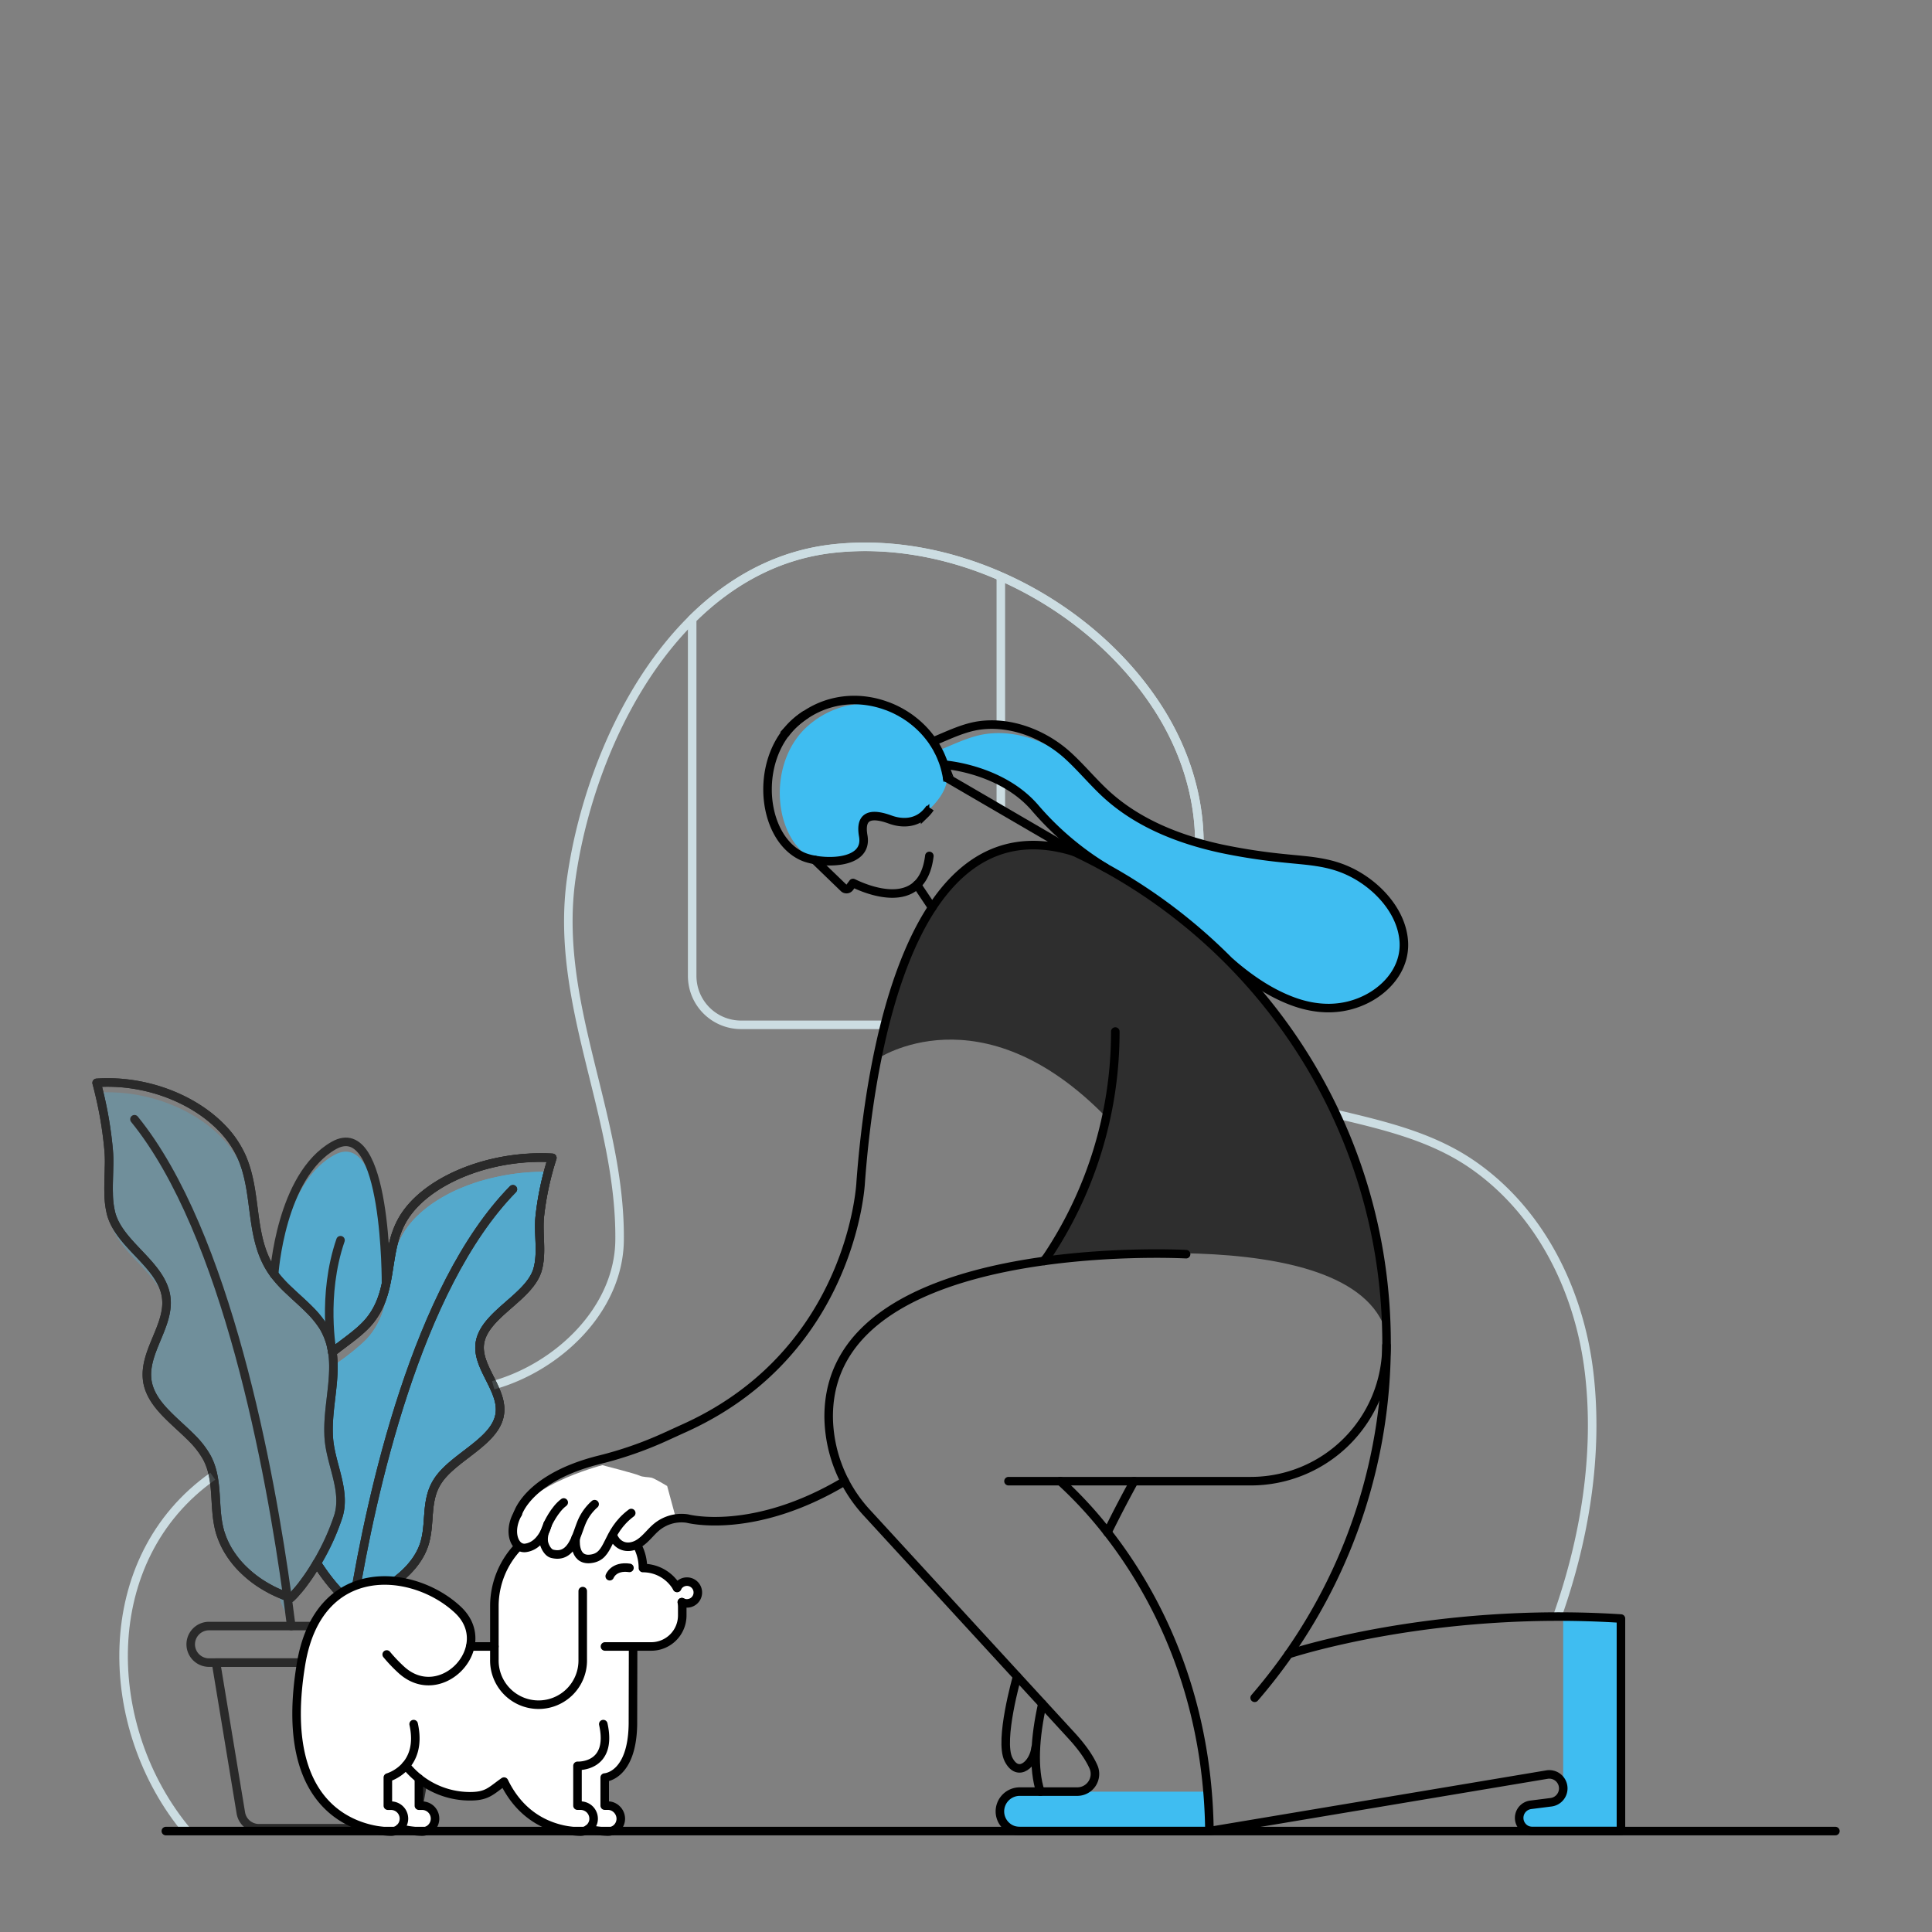 <svg id="Layer_2" data-name="Layer 2" xmlns="http://www.w3.org/2000/svg" viewBox="0 0 1000 1000"><rect x="0" y="0" width="1000" height="1000" fill="#808080" stroke="none"/><defs><style>.cls-1,.cls-4,.cls-6{fill:none;stroke-width:4.42px;}.cls-1{stroke:#ccdde2;}.cls-1,.cls-6{stroke-miterlimit:10;}.cls-2{opacity:0.67;}.cls-3{fill:#3fbdf1;}.cls-4,.cls-6{stroke:#000;}.cls-4{stroke-linecap:round;stroke-linejoin:round;}.cls-5{opacity:0.36;}.cls-7{fill:#2e2e2e;}.cls-8{fill:#fff;}</style></defs><path class="cls-1" d="M255.29,717c33.45-9.32,65.06-39.17,65.41-75.16.62-64.54-34.31-123-24.93-187.68,6.63-46,27.46-99.08,62.5-133.74,19.88-19.67,44.33-33.42,73.39-36.54,64.71-7,134.32,29.37,168.66,84.06,13,20.77,20.47,44.42,20.47,68.46v.33a114.91,114.91,0,0,1-4.19,30.44c-.86,3.09-1.83,6.22-2.8,9.38a2.57,2.57,0,0,0-.15.47c-.3.91-.59,1.86-.89,2.77-5,16.08-10,32.42-5,48.08.27.86.59,1.71.91,2.54,4.64,11.68,14.55,20.88,25.64,26.93,17.78,9.7,37.43,14.57,57.13,19.26a0,0,0,0,1,0,0c24.93,5.93,49.91,11.65,71.26,26.58,35.19,24.6,55,65.68,59.88,107.66s-2.3,85.69-16.52,125.83"/><path class="cls-1" d="M97,948c-44.93-53.65-47.27-141.29,13.14-183.91"/><line class="cls-1" x1="518.03" y1="298.41" x2="518.03" y2="375.05"/><line class="cls-1" x1="518.03" y1="404.34" x2="518.03" y2="419.11"/><path class="cls-1" d="M616.6,467.21c-5.58,20-15.16,40.91-8.82,60.7.26.86.59,1.71.91,2.54H383.57a25.3,25.3,0,0,1-25.3-25.3V320.46c19.88-19.67,44.33-33.42,73.39-36.54,64.71-7,134.32,29.37,168.66,84.06C618.93,397.6,626.1,433.17,616.6,467.21Z"/><g class="cls-2"><path class="cls-3" d="M283.73,606.57c0,.06,0,.12-.06.18-.41,1.59-.82,3.19-1.18,4.78-.12.5-.23,1-.32,1.44-.39,1.66-.74,3.31-1,5a.11.11,0,0,0,0,.09c-.3,1.59-.56,3.15-.8,4.75-.12.62-.21,1.24-.27,1.85-.26,1.6-.44,3.16-.62,4.75-1,9.06,1.39,19.18-1.23,28-1.74,5.75-6.49,10.56-11.74,15.25-.8.7-1.63,1.41-2.42,2.15l-2.48,2.15c-1.21,1.09-2.42,2.18-3.57,3.28-.38.35-.77.7-1.12,1.09s-.74.74-1.12,1.12c-3.57,3.72-6.4,7.67-7.26,12.21a15.71,15.71,0,0,0-.12,5.07,6.64,6.64,0,0,0,.18,1.07,6.85,6.85,0,0,0,.21,1.06v0c.06.23.12.47.17.7.24.89.51,1.77.83,2.66a79.85,79.85,0,0,0,3.3,7.29c.24.47.48.91.68,1.38,1.18,2.3,2.33,4.63,3.25,7,.2.53.38,1.06.59,1.6s.26.88.41,1.32l.18.71c.14.56.26,1.12.38,1.68s.15.92.21,1.36c0,.12,0,.26,0,.41a15,15,0,0,1-.21,4.63v0c-.83,4.37-3.48,8.08-7,11.59a96.19,96.19,0,0,1-9.59,8c-1.71,1.3-3.42,2.59-5.07,3.92s-3.24,2.66-4.75,4c-.35.36-.74.71-1.09,1.06a31.67,31.67,0,0,0-4.57,5.52c-6.49,10.06-3.45,21.59-6.82,32.33a27.27,27.27,0,0,1-1.85,4.51,12.18,12.18,0,0,1-.86,1.53,9,9,0,0,1-.83,1.39,19.52,19.52,0,0,1-1.29,1.92c-.45.62-.92,1.24-1.42,1.83a14,14,0,0,1-1,1.18c-.33.41-.68.79-1.06,1.18a2.38,2.38,0,0,1-.36.32,19.88,19.88,0,0,1-1.59,1.59c-.94.89-2,1.77-3,2.6-.5.41-1,.8-1.56,1.21-.15.12-.3.21-.47.35s-.3.21-.48.33c-.41.29-.82.59-1.26.85-.18.15-.39.27-.56.39l-.83.53c-.3.2-.62.38-.94.56-.65.41-1.33.82-2,1.21-.5.26-1,.56-1.56.82a14.87,14.87,0,0,1-1.48.77h0c-.44.24-.88.44-1.35.65-.68.32-1.33.62-2,.91s-1.39.59-2.06.86l-1.69.62c-.53.23-1.06.41-1.59.59l-.29.09c-1,.35-2.07.67-3.1,1h0a7.28,7.28,0,0,1-.89.23c-.29.12-.62.18-.91.27-.62-.5-1.27-1-1.92-1.59a1.2,1.2,0,0,1-.2-.18s-.06,0-.06-.06-.06,0-.09-.06c-.33-.29-.62-.59-1-.88-1.2-1.12-2.44-2.39-3.68-3.78l-.74-.82c-.09-.09-.18-.21-.27-.3a3.72,3.72,0,0,0-.38-.44c-1.06-1.21-2.09-2.51-3.1-3.84-.44-.5-.82-1-1.18-1.53a5.7,5.7,0,0,1-.56-.77c-.44-.59-.85-1.18-1.26-1.77-.18-.23-.33-.44-.48-.67l-.7-1c-.06-.06-.09-.15-.15-.2L164,809.1v0A120.64,120.64,0,0,0,175.07,785c.2-.62.35-1.24.5-1.86a28.12,28.12,0,0,0,.59-3.66v-.15a35.66,35.66,0,0,0-.33-8.11,76,76,0,0,0-1.53-7.49c-.33-1.27-.65-2.51-1-3.77l-1-3.78a79,79,0,0,1-1.92-9.44c-.05-.38-.08-.77-.11-1.15l-.09-.85c0-.42-.06-.83-.09-1.27s0-.74,0-1.09v-.15c0-.89-.06-1.77-.06-2.63s0-1.71.06-2.56c0-.39,0-.8.06-1.18,0-.68.06-1.36.12-2s.09-1.36.14-2,.12-1.36.21-2,.15-1.36.21-2c.23-2,.47-4.07.71-6.11,0-.12,0-.27,0-.38.14-1.21.29-2.45.41-3.66v-.06c.12-1.24.23-2.45.32-3.69a1.06,1.06,0,0,1,0-.29q.14-1.68.18-3.36v0c0-.21,0-.42,0-.62v-.15c0-.77,0-1.51,0-2.27,1.44-1.21,2.92-2.33,4.45-3.45a120.53,120.53,0,0,0,11.51-9.38c.7-.65,1.32-1.33,1.94-2,5.46-6.13,7.94-12.89,9.47-19.91,2.39-10.77,2.57-22.06,7.94-32.36.44-.85.91-1.68,1.44-2.5a29.79,29.79,0,0,1,1.95-2.84,49.47,49.47,0,0,1,4.36-5,62.92,62.92,0,0,1,9.18-7.46c2.06-1.39,4.27-2.69,6.54-3.93s4.66-2.36,7.11-3.39,5.05-2,7.67-2.89c.89-.29,1.77-.59,2.66-.85,0,0,0,0,.06,0,2.65-.77,5.39-1.48,8.17-2.1.91-.17,1.85-.38,2.8-.56A109.57,109.57,0,0,1,283.73,606.57Z"/><path class="cls-3" d="M283.73,606.57c0,.06,0,.12-.06.18-.41,1.59-.82,3.19-1.18,4.78-.12.5-.23,1-.32,1.44-.39,1.66-.74,3.31-1,5a.11.11,0,0,0,0,.09c-.3,1.59-.56,3.15-.8,4.75-.12.62-.21,1.24-.27,1.85-.23,1.6-.44,3.16-.62,4.75-1,9.06,1.39,19.18-1.23,28-1.74,5.75-6.49,10.56-11.74,15.25-.8.7-1.63,1.41-2.42,2.15l-2.48,2.15c-1.21,1.09-2.42,2.18-3.57,3.28-.38.35-.77.7-1.12,1.09s-.74.74-1.12,1.12c-3.57,3.72-6.4,7.67-7.26,12.21a15.71,15.71,0,0,0-.12,5.07,6.64,6.64,0,0,0,.18,1.07,6.85,6.85,0,0,0,.21,1.06v0c.06.23.12.47.17.7.24.89.51,1.77.83,2.66a79.85,79.85,0,0,0,3.3,7.29c.24.47.48.91.68,1.38,1.18,2.3,2.33,4.63,3.25,7,.2.53.38,1.06.59,1.6s.26.88.41,1.32l.18.71c.14.56.26,1.12.38,1.68s.15.92.21,1.36c0,.12,0,.26,0,.41a15,15,0,0,1-.21,4.63v0c-.83,4.37-3.48,8.08-7,11.59a96.19,96.19,0,0,1-9.59,8c-1.71,1.3-3.42,2.59-5.07,3.92s-3.24,2.66-4.75,4c-.35.36-.74.71-1.09,1.06a31.67,31.67,0,0,0-4.57,5.52c-6.49,10.06-3.45,21.59-6.82,32.33a27.27,27.27,0,0,1-1.85,4.51,12.18,12.18,0,0,1-.86,1.53,9,9,0,0,1-.83,1.39,19.52,19.52,0,0,1-1.29,1.92c-.45.62-.92,1.24-1.42,1.83a14,14,0,0,1-1,1.18c-.33.41-.68.79-1.06,1.18a2.38,2.38,0,0,1-.36.32,19.88,19.88,0,0,1-1.59,1.59c-.94.89-2,1.77-3,2.6-.5.41-1,.8-1.56,1.21-.15.12-.3.21-.47.35s-.3.21-.48.33c-.41.29-.82.59-1.26.85-.18.15-.39.27-.56.39l-.83.53c-.3.2-.62.38-.94.56-.65.41-1.33.82-2,1.21-.5.26-1,.56-1.56.82a7.16,7.16,0,0,1-.83.42l-.65.35h0c-.44.24-.88.44-1.35.65-.68.32-1.33.62-2,.91s-1.39.56-2.06.83v0l-1.69.62c-.53.2-1.06.38-1.59.56v0l-.29.09c-1,.35-2.07.67-3.1,1h0a7.28,7.28,0,0,1-.89.23c-.29.12-.62.18-.91.27-.62-.5-1.27-1-1.92-1.59a1.2,1.2,0,0,1-.2-.18v0s0,0-.06,0-.06,0-.09-.06c-.33-.29-.62-.59-1-.88-1.2-1.12-2.44-2.39-3.68-3.78l-.74-.82c-.09-.09-.18-.21-.27-.3a3.72,3.72,0,0,0-.38-.44c-1.06-1.21-2.09-2.51-3.1-3.84-.44-.5-.82-1-1.18-1.53a5.7,5.7,0,0,1-.56-.77c-.44-.59-.85-1.18-1.26-1.77-.18-.23-.33-.44-.48-.67l-.7-1c-.06-.06-.09-.15-.15-.2L164,809.1v0A120.64,120.64,0,0,0,175.07,785c.2-.62.35-1.24.5-1.86a28.12,28.12,0,0,0,.59-3.66v-.15a35.66,35.66,0,0,0-.33-8.11c-.38-2.47-.91-5-1.53-7.49-.33-1.27-.65-2.51-1-3.77l-1-3.78a79,79,0,0,1-1.92-9.44c-.05-.38-.08-.77-.11-1.15l-.09-.85c0-.42-.06-.83-.09-1.27s0-.74,0-1.09v-.15c0-.89-.06-1.77-.06-2.63s0-1.71.06-2.56c0-.39,0-.8.06-1.18,0-.68.06-1.36.12-2s.09-1.36.14-2,.12-1.36.21-2,.15-1.36.21-2c.2-2,.47-4.07.71-6.11,0-.12,0-.27,0-.38.14-1.21.26-2.45.41-3.66v-.06c.12-1.24.23-2.45.32-3.69a1.06,1.06,0,0,1,0-.29c.06-1.12.15-2.24.18-3.36v0c0-.21,0-.42,0-.62v-.15c0-.77,0-1.51,0-2.27,1.44-1.21,2.92-2.33,4.45-3.45a120.53,120.53,0,0,0,11.51-9.38c.7-.65,1.32-1.33,1.94-2,5.46-6.13,7.94-12.89,9.47-19.91,2.39-10.77,2.57-22.06,7.94-32.36.44-.85.91-1.68,1.44-2.5a29.79,29.79,0,0,1,1.95-2.84,49.47,49.47,0,0,1,4.36-5,62.92,62.92,0,0,1,9.18-7.46c2.06-1.39,4.27-2.69,6.54-3.93s4.66-2.36,7.11-3.39,5.05-2,7.67-2.89c.89-.29,1.77-.59,2.66-.85,0,0,0,0,.06,0,2.65-.77,5.39-1.48,8.17-2.1.91-.17,1.85-.38,2.8-.56A109.57,109.57,0,0,1,283.73,606.57Z"/><path class="cls-3" d="M199.72,665c-1.53,7-4,13.77-9.46,19.91-.62.68-1.24,1.35-1.95,2a117.67,117.67,0,0,1-11.5,9.38c-1.6,1.18-3.16,2.36-4.66,3.6-.89-1.44-.56-3.76-1.74-5.67,0,0,0,0,0,0a48.72,48.72,0,0,1-2.47-5c0-.09-.48-2.33-.57-2.39A114.79,114.79,0,0,0,158,675.36c-5.57-5.75-13.76-12.13-14.44-12.84l-.06-.06s1.67-49,29.27-64.5C196.51,584.57,199.4,647.1,199.72,665Z"/><path class="cls-4" d="M278.19,657.35c-4.25,14.13-26.94,22.74-29.71,37.26-2.45,12.86,12.6,24.86,10.09,37.93-2.62,14-24.19,21.77-32.09,34.19-6.49,10-3.45,21.59-6.82,32.32-4,13-18.14,24.4-36.6,29.8-.59.17-1.21.35-1.8.5-5.6-4.34-12-12-17.26-20.27A120.87,120.87,0,0,0,175.07,785c4-12.53-3-25.42-4.64-38.25-1.91-15.46,3.87-31.8,1.63-46.81,6.13-4.93,13.24-9.53,18.2-15,13.83-15.48,8.52-35.27,17.4-52.26,10.8-20.74,44.8-35.22,78.22-33.31a152.34,152.34,0,0,0-6.46,30.09C278.42,638.42,280.81,648.53,278.19,657.35Z"/><path class="cls-4" d="M265.48,615.55c-49.83,50.83-73.27,158-82.39,213.29h0c-.74,4.67-1.42,8.94-2,12.79"/><path class="cls-4" d="M172,699.93c6.16-5,13.3-9.58,18.23-15.09,13.85-15.49,8.53-35.27,17.4-52.26,10.82-20.75,44.83-35.21,78.25-33.31a151.15,151.15,0,0,0-6.47,30.08c-1,9.08,1.38,19.19-1.23,28-4.26,14.16-26.95,22.74-29.71,37.27-2.44,12.84,12.59,24.85,10.1,37.92-2.64,14-24.18,21.77-32.11,34.18-6.48,10.08-3.44,21.62-6.79,32.35-4.07,12.94-18.15,24.39-36.62,29.77-.59.19-1.22.37-1.81.53-5.61-4.35-12-12-17.24-20.28"/><path class="cls-4" d="M265.48,615.55c-49.83,50.83-73.27,158-82.39,213.29h0c-.74,4.67-1.42,8.94-2,12.79"/><path class="cls-4" d="M230,860.56l-13.94,77.93a9.45,9.45,0,0,1-9.31,7.8H134a9.46,9.46,0,0,1-9.34-7.92l-12.85-77.81Z"/><path class="cls-4" d="M243.27,851.87h0a9.45,9.45,0,0,1-9.43,8.69H108.18A9.47,9.47,0,0,1,98.76,852h0a9.47,9.47,0,0,1,9.42-10.36H233.84A9.46,9.46,0,0,1,243.27,851.87Z"/><g class="cls-5"><path class="cls-3" d="M176.16,779.3v.06a25.28,25.28,0,0,1-1.09,5.61A120.64,120.64,0,0,1,164,809.07v0l1.54,2.36-16.08,20.29a7.43,7.43,0,0,1-.71-.24c-.44-.14-.88-.29-1.32-.47a13.31,13.31,0,0,1-1.77-.74l-1.8-5.81a11.61,11.61,0,0,1-1.18-.56c-1-.44-2-.94-2.89-1.44s-1.86-1-2.78-1.57a57.35,57.35,0,0,1-9.91-7.4c-.73-.68-1.47-1.39-2.15-2.09a47.17,47.17,0,0,1-5.07-6.17,6.59,6.59,0,0,1-.56-.82,40.9,40.9,0,0,1-4-7.5c-.3-.7-.56-1.41-.8-2.12a24.24,24.24,0,0,1-.89-2.86c-3.24-12.42-.32-25.81-6.51-37.46a45.19,45.19,0,0,0-7.67-10c-.39-.41-.77-.8-1.18-1.18-1-1-2-1.92-3-2.86-3-2.83-6.2-5.64-9.06-8.56-4.92-5-8.94-10.44-10-17-.06-.32-.09-.67-.12-1v0c1.3-12.56,11.33-24.42,9.92-36.93a8.92,8.92,0,0,0-.12-.94c-2.66-16.81-24.46-26.76-28.53-43.18a56.37,56.37,0,0,1-1.18-15c.06-4.57.33-9.2.18-13.66,0-1.26-.06-2.5-.18-3.74A204.18,204.18,0,0,0,50,565.54c.41,0,.86-.06,1.27-.06,31.68-1.71,63.65,14.93,73.92,38.64,8.52,19.68,5,40.43,18.33,58.34l.06.06c3.3,4.42,9.31,8.56,13.58,12.48a68.25,68.25,0,0,1,9.49,10.63c.09.06,4.24,2.44,1.29,2.88a16,16,0,0,1,1.41,2c.53.86-1,3-.6,3.81,0,0,1.6-1.35,1.6-1.32,1.68,3.42,1.15,8.34,1.71,11.91a44.53,44.53,0,0,1,.47,5.17v0c-.38,10.55-2.83,21.47-2.42,32.06v.15a55.55,55.55,0,0,0,.32,9.4C171.59,761,175.51,770.19,176.16,779.3Z"/><path class="cls-3" d="M170.11,742.2c-.41-10.59,2-21.51,2.42-32.06C173,720.58,170.46,731.49,170.11,742.2Z"/><path class="cls-3" d="M175.07,790a120.06,120.06,0,0,1-9.53,21.45L164,809.1v0A120.64,120.64,0,0,0,175.07,785a25.28,25.28,0,0,0,1.09-5.61A28,28,0,0,1,175.07,790Z"/><path class="cls-3" d="M150.7,841.62l-5-11.32-1.8-5.81,0-.06-74.21-240c46.51,57.28,69.11,176.36,78.4,241.78v0c.26,1.8.5,3.57.73,5.28v0c.33,2.3.62,4.55.89,6.7C150,841.22,150.41,839,150.7,841.62Z"/></g><path class="cls-4" d="M176.16,779.3a25.21,25.21,0,0,1-1.09,5.64A122,122,0,0,1,164,809.1c-1.56,2.65-3.18,5.19-4.83,7.55-.89,1.24-1.77,2.45-2.63,3.6-.56.76-1.15,1.47-1.74,2.18s-1.18,1.38-1.74,2c-.26.36-.59.68-.88,1-.56.56-1.12,1.12-1.66,1.62-.59-.21-1.18-.38-1.77-.62a3.6,3.6,0,0,1-.73-.27c-.8-.26-1.6-.59-2.36-.91l-.39-.18c-.47-.17-.94-.38-1.41-.59a11.61,11.61,0,0,1-1.18-.56c-1-.44-2-.94-2.89-1.44s-1.86-1-2.78-1.57a57.35,57.35,0,0,1-9.91-7.4c-.73-.68-1.47-1.39-2.15-2.09a47.17,47.17,0,0,1-5.07-6.17,6.59,6.59,0,0,1-.56-.82,40.9,40.9,0,0,1-4-7.5c-.3-.7-.56-1.41-.8-2.12a24.24,24.24,0,0,1-.89-2.86c-3.24-12.42-.32-25.81-6.51-37.46a45.19,45.19,0,0,0-7.67-10c-.39-.41-.77-.8-1.18-1.18-3.9-3.87-8.23-7.55-12-11.42-4.92-5-8.94-10.44-10-17-.06-.32-.09-.67-.12-1v0c-1.38-12.71,8.62-24.6,9.92-36.93a23.12,23.12,0,0,0-.12-6c-2.66-16.81-24.46-26.75-28.53-43.18a45,45,0,0,1-1.18-10c-.14-4.51.12-9.11.18-13.66a71.24,71.24,0,0,0-.18-8.79,201.61,201.61,0,0,0-4.95-29.85c-.38-1.65-.83-3.33-1.27-5,21.71-1.5,43.71,5.69,58.87,17.93q3,2.45,5.58,5.05a51.94,51.94,0,0,1,10.74,15.6c8.52,19.67,3.39,42.62,16.72,60.53a66.44,66.44,0,0,0,7.88,8.55c1.15,1.09,2.3,2.15,3.48,3.25,2.36,2.15,4.72,4.3,6.9,6.51a51.23,51.23,0,0,1,7.2,8.82c.35.59.7,1.21,1,1.83.24.45.47.92.68,1.39s.5,1.06.71,1.62.38,1,.56,1.45c0,.06,0,.12.06.17.17.54.35,1.07.5,1.6s.32,1.15.47,1.74.23,1,.32,1.47.27,1.27.36,1.89a55.92,55.92,0,0,1,.47,10.21c-.35,10.56-2.83,21.47-2.42,32.09,0,1.53.15,3,.32,4.51C171.82,757.62,177.07,768.6,176.16,779.3Z"/><path class="cls-4" d="M69.6,579.32c47.84,58.88,70.35,183,79.15,247.1.75,5.55,1.43,10.65,2,15.21"/><path class="cls-4" d="M278.19,657.37c-4.25,14.12-26.94,22.74-29.71,37.25-2.45,12.86,12.6,24.87,10.09,37.93-2.62,14-24.19,21.77-32.09,34.19-6.49,10.06-3.45,21.59-6.82,32.33-3.8,12.21-16.57,23.09-33.47,28.79-1,.35-2.07.67-3.1,1h0c-.59.18-1.21.35-1.8.5-5.07-3.92-10.8-10.56-15.72-17.9L164,809.1c-1.56,2.65-3.18,5.19-4.83,7.55-.89,1.24-1.77,2.45-2.63,3.6-.56.76-1.15,1.47-1.74,2.18s-1.18,1.38-1.74,2c-.26.36-.59.68-.88,1-.56.59-1.12,1.15-1.66,1.65-.59-.21-1.18-.38-1.77-.62l-.73-.27a21.88,21.88,0,0,1-2.36-.94l-.39-.18a10.94,10.94,0,0,1-1.44-.65c-.38-.14-.77-.32-1.15-.5-1-.44-2-.94-2.89-1.44s-1.86-1-2.78-1.57a57.35,57.35,0,0,1-9.91-7.4c-.73-.68-1.47-1.39-2.15-2.09a47.17,47.17,0,0,1-5.07-6.17,6.59,6.59,0,0,1-.56-.82,40.9,40.9,0,0,1-4-7.5c-.3-.7-.56-1.41-.8-2.12a24.24,24.24,0,0,1-.89-2.86c-3.24-12.42-.32-25.81-6.51-37.46a45.19,45.19,0,0,0-7.67-10c-.39-.41-.77-.8-1.18-1.18-3.9-3.84-8.23-7.52-12-11.42-4.92-5-8.94-10.44-10-17-.06-.32-.09-.67-.12-1v0c-1.38-12.71,8.62-24.6,9.92-36.93a23.12,23.12,0,0,0-.12-6c-2.66-16.81-24.46-26.75-28.53-43.18a45,45,0,0,1-1.18-10c-.14-4.51.12-9.11.18-13.66a71.24,71.24,0,0,0-.18-8.79,201.61,201.61,0,0,0-4.95-29.85c-.38-1.65-.83-3.33-1.27-5,21.71-1.5,43.71,5.69,58.87,17.93a65.81,65.81,0,0,1,5.58,5.05,51.94,51.94,0,0,1,10.74,15.6c8.52,19.67,3.39,42.62,16.72,60.53a66.44,66.44,0,0,0,7.88,8.55c1.15,1.09,2.3,2.18,3.48,3.25,2.36,2.15,4.72,4.3,6.9,6.51a51.23,51.23,0,0,1,7.2,8.82c.35.59.7,1.21,1,1.83.24.45.47.92.68,1.39s.5,1.06.71,1.62.38,1,.56,1.45c0,.06,0,.12.06.17.17.54.35,1.07.5,1.6s.32,1.15.47,1.74.23,1,.32,1.47.27,1.27.36,1.89c6.13-4.93,13.24-9.53,18.2-15,13.83-15.49,8.52-35.28,17.4-52.27,10.8-20.74,44.8-35.22,78.22-33.3a152.39,152.39,0,0,0-6.46,30.08C278.42,638.43,280.81,648.55,278.19,657.37Z"/><path class="cls-4" d="M141.9,659.61s3.29-51.17,30.89-66.72,27,71.66,27,71.66"/><path class="cls-4" d="M172,699.93s-5.64-29.27,4.25-58"/></g><line class="cls-1" x1="756.27" y1="925.97" x2="756.24" y2="926"/><path class="cls-3" d="M475,423.72s22.51-14.51,13-29.94S475,423.72,475,423.72Z"/><path class="cls-3" d="M707.57,517c-12.6,6.46-26.17,6-39.17,1.06-11.8-4.51-22.33-11.92-31.8-20.15l-64-48.49a152.76,152.76,0,0,1-36.75-31.15c-15.07-17.67-39.38-21.53-45.13-22.21l-4.13-7.93c7.7-3.13,15.75-7.17,24-8.26,16.49-2.24,33.8,4.75,45.81,15.75,6.66,6.13,12.48,13.18,19.11,19.35,16.58,15.45,40.18,21,62,25.74,11,2.39,23.12,3.15,34.3,4.3a95.38,95.38,0,0,1,32,9c6.61,3.07,10.86,9.06,16,14.9a36.42,36.42,0,0,1,6.84,18.49C727.42,500.44,718.72,511.24,707.57,517Z"/><path class="cls-3" d="M475,423.72a14.1,14.1,0,0,1-10.06,1.59l-.09,0c-1-.29-2-.53-2.86-.71a6.88,6.88,0,0,1-1.12-.35c-10.06-3.66-15.93-2.24-14,8.5,2.24,12.65-14.28,14.3-25.16,12.35-19.2-8.64-24.46-42.35-9.23-63.12.38-.53.82-1.09,1.26-1.65s.92-1.09,1.39-1.62a40.28,40.28,0,0,1,3.63-3.48c.44-.39.88-.77,1.35-1.12s1.13-.86,1.69-1.27a15.81,15.81,0,0,1,1.71-1.18h0a45.37,45.37,0,0,1,35.3-6.28l.31.09a52.69,52.69,0,0,1,6.1,2.74,18,18,0,0,1,1.65.94,7.44,7.44,0,0,1,.68.38c.53.33,1.06.65,1.59,1,1.06.68,2.12,1.41,3.13,2.21a48.7,48.7,0,0,1,9.67,9.88,21.59,21.59,0,0,1,1.3,1.92,13.4,13.4,0,0,1,.88,1.38c.41.65.8,1.3,1.15,2s.86,1.62,1.24,2.45c.3.65.59,1.3.86,2,.2.5.41,1,.59,1.47a37.17,37.17,0,0,1,1.47,4.81,7.63,7.63,0,0,1,.27,1.21,11.16,11.16,0,0,1,.32,1.44c.09.47.18,1,.27,1.48Z"/><path class="cls-6" d="M483.11,383.74c7.69-3.14,15.74-7.17,24-8.28,16.47-2.22,33.81,4.76,45.79,15.76,6.69,6.14,12.49,13.18,19.13,19.37C588.62,426,610.12,434.47,632,439.24a303.06,303.06,0,0,0,33.26,5.08c11.6,1.21,22.09,1.56,32.83,6.57,14,6.48,27.49,20.38,28.52,36.48.83,13.06-7.87,23.85-19,29.58C695,523.41,681.41,523,668.39,518c-11.8-4.51-22.33-11.91-31.81-20.17"/><path class="cls-6" d="M406.14,380.12c.39-.53.83-1.09,1.27-1.65s.92-1.09,1.39-1.62a43.47,43.47,0,0,1,5-4.6c.56-.45,1.12-.86,1.68-1.27l.36-.27c.47-.32.91-.65,1.38-.91,12.95-8.55,28.29-9.35,41.59-4.45a16.67,16.67,0,0,1,1.71.64,46.38,46.38,0,0,1,4.69,2.19,16.88,16.88,0,0,1,1.66.94,7.44,7.44,0,0,1,.68.38c.56.33,1.09.65,1.59,1a36.77,36.77,0,0,1,3.12,2.21,48.49,48.49,0,0,1,9.68,9.88,21.59,21.59,0,0,1,1.3,1.92,13.4,13.4,0,0,1,.88,1.38c.42.65.8,1.3,1.15,2s.86,1.62,1.24,2.45c.3.65.59,1.3.86,2,.2.5.41,1,.59,1.47a37.17,37.17,0,0,1,1.47,4.81,7.63,7.63,0,0,1,.27,1.21,13.12,13.12,0,0,1,.32,1.44c.09.47.18,1,.27,1.48s.14,1.06.2,1.62"/><path class="cls-3" d="M548.11,927.35H625l1,20.43H525.25s-17.81-12.15,2.53-20.43Z"/><path class="cls-7" d="M454,548.13s53.59-36.66,118.6,30.16c0,0-8.77,52.83-36.78,75.07,0,0,164.53-24.19,181.83,36.63,0,0,5.72-106-84.11-195.17s-141.79-58.75-158.56-12S459.91,510.65,454,548.13Z"/><path class="cls-3" d="M809.11,925.68V836.75l29.86,1v110l-50.46,0s-6.82-10.25,3.78-13.57S809.11,936,809.11,925.68Z"/><circle class="cls-3" cx="355.81" cy="824.28" r="5.63"/><path class="cls-4" d="M555.49,440.67c95.81,44.7,162.19,141.9,162.19,254.59A279.51,279.51,0,0,1,667,856.18a285.21,285.21,0,0,1-17.59,22.59"/><path class="cls-4" d="M613.92,649.16s-185.83-10.15-185,84.66a74.31,74.31,0,0,0,20,49.43l105.6,115c6.17,6.7,9.62,12.09,11.47,16.31a9.14,9.14,0,0,1-8.43,12.77H527.79a10.28,10.28,0,0,0-10.24,10.24,10.21,10.21,0,0,0,10.24,10.2H626c-.91-73.15-29.11-124.41-52.77-154.65a214.13,214.13,0,0,0-24.42-26.48"/><path class="cls-4" d="M667,856.18s73.72-24.71,172-18.42v110H793.14a6.82,6.82,0,0,1-6.82-6.82h0a6.82,6.82,0,0,1,6-6.77l10.49-1.33a7.23,7.23,0,0,0,6.33-7.18h0a7.24,7.24,0,0,0-8.43-7.14L626,947.78"/><path class="cls-4" d="M573.21,793.16a0,0,0,0,1,0,0c5.63-11.41,10.62-20.73,13.81-26.48"/><path class="cls-4" d="M538.5,927.35c-3.89-12.07-2.83-28.09,1-45.42"/><path class="cls-8" d="M361.16,824.26a5.61,5.61,0,0,1-5.61,5.64,5.51,5.51,0,0,1-2.62-.62,15.89,15.89,0,0,1,.21,2.68v4.19a16.07,16.07,0,0,1-16.05,16.08h-9.41l-.09,40.17C327.21,919.45,313,920,313,920v14.57h1.62a6.54,6.54,0,0,1,4.72,2A6.69,6.69,0,0,1,314.41,948a50.18,50.18,0,0,1-9.94-1.33A7.24,7.24,0,0,1,300,948c-10.17-.38-28.58-4.25-39.05-25.9-6.84,4.78-8.61,7.58-17.61,7.58a42.64,42.64,0,0,1-26.49-9.2v14.1h1.66a6.71,6.71,0,1,1-.24,13.42,48.57,48.57,0,0,1-11.39-1.68l0-.06a6.62,6.62,0,0,0,2.22-5,4.79,4.79,0,0,0,0-.67l-2.19,5.63a6.62,6.62,0,0,1-4.51,1.74h-.21c-16-.44-59-10.23-46.34-86.78,9-54.21,58-49.73,81.24-28,6.13,5.78,7.73,12.65,6.4,18.91h12.45V831.34a44.49,44.49,0,0,1,44.48-44.48h7.7a24.73,24.73,0,0,1,24.71,24.75,20.56,20.56,0,0,1,17.67,10.23,5.64,5.64,0,0,1,10.71,2.42Z"/><path class="cls-8" d="M209.08,941.33a6.62,6.62,0,0,1-2.22,5l2.19-5.63A4.79,4.79,0,0,1,209.08,941.33Z"/><path class="cls-8" d="M209.08,941.33a6.62,6.62,0,0,1-2.22,5l2.19-5.63A4.79,4.79,0,0,1,209.08,941.33Z"/><path class="cls-4" d="M214.1,892.4c5,22.62-13.35,27.64-13.35,27.64v14.57h1.62a6.72,6.72,0,0,1,6.71,6.71h0a6.73,6.73,0,0,1-6.93,6.72c-16.06-.46-59-10.24-46.33-86.79,9-54.23,58-49.74,81.21-28,20.11,18.91-8.59,49.64-29.14,31.2a79.22,79.22,0,0,1-7.73-8.09"/><path class="cls-4" d="M216.82,920.5v14.11h1.62a6.69,6.69,0,0,1,6.73,6.73,6.7,6.7,0,0,1-6.94,6.69,48.64,48.64,0,0,1-11.39-1.69"/><path class="cls-4" d="M304.48,946.69a47.45,47.45,0,0,0,9.93,1.33,6.66,6.66,0,0,0,6.91-6.68,6.82,6.82,0,0,0-2-4.76,6.59,6.59,0,0,0-4.74-2H313V920.05s14.22-.6,14.6-27.66l.09-40.18"/><line class="cls-4" x1="255.89" y1="852.21" x2="243.42" y2="852.21"/><path class="cls-4" d="M312.26,892.4C317.3,915,298.91,914,298.91,914v20.59h1.62a6.88,6.88,0,0,1,4.77,2,6.8,6.8,0,0,1,1.75,6.45,6.93,6.93,0,0,1-7.08,5c-10.18-.38-28.59-4.23-39.08-25.89-6.84,4.79-8.59,7.6-17.6,7.6a42.55,42.55,0,0,1-33.17-15.89"/><path class="cls-4" d="M313.13,852.21h24a16.06,16.06,0,0,0,16-16.06V832a17.25,17.25,0,0,0-.2-2.7"/><path class="cls-4" d="M350.46,821.86a20.92,20.92,0,0,0-3.3-4.3,20.28,20.28,0,0,0-14.38-5.95,24.74,24.74,0,0,0-24.72-24.74h-7.7a44.48,44.48,0,0,0-44.47,44.48V859a22.87,22.87,0,1,0,45.73,0V823.56"/><path class="cls-4" d="M352.93,829.27a5.45,5.45,0,0,0,2.61.64,5.63,5.63,0,1,0-5.08-8"/><path class="cls-4" d="M315.59,815.85s2-5.5,10.22-4.32"/><path class="cls-8" d="M265.42,791s-1.38,12.3,6.63,10.15,8.11-8.26,9.41-3,8.75,9,13.75,2.81,2.06,2.51,4.89,4.17,10.22,2.34,13.19-3.36,5.24-6.08,7.08-1.17,18.77-6.93,18.76-8.25S349.89,786,349.89,786l-4.57-16.85s-6.51-3.93-8.11-4.3-4.67-.25-6.27-1.11-19.14-5.37-19.14-5.37S265.9,770.11,265.42,791Z"/><path class="cls-4" d="M283.11,790c-.2.53-.41,1.09-.62,1.62a1,1,0,0,1-.09.27,11.91,11.91,0,0,0-.94,6.28c.41,2.21,2.07,5.51,4.37,6.07,6.72,1.69,10-3,12.21-8.34,1.35-3.25,2.36-6.73,3.54-9.18a26.05,26.05,0,0,1,6.19-8.17"/><path class="cls-4" d="M283.44,789c-.09.33-.21.62-.33,1a15.35,15.35,0,0,1-.62,1.62,1,1,0,0,1-.09.27c-1.94,4.51-5.28,8.58-10.35,9.29-5.72.76-9.32-8.35-4.07-17.67a.09.09,0,0,1,0-.06"/><path class="cls-4" d="M298,795.88s-1.62,12,7.58,11c10.68-1.15,7.46-13.51,21.15-23.75"/><path class="cls-4" d="M317.42,795.17c1.53,3.63,4.72,5.84,8.7,5.37,5.66-.71,8.85-5.61,12.68-9.21.12-.08.21-.2.33-.29A20.22,20.22,0,0,1,355.76,786s33.95,9.08,81.47-19.32"/><path class="cls-4" d="M540.53,652.67a209.49,209.49,0,0,0,36.75-118.75"/><path class="cls-4" d="M283.44,789s3.45-7.69,8.34-11.32"/><path class="cls-4" d="M490.27,402.72l65.21,38c-86-26.25-105.53,110.73-110,171.37,0,0-4,86.45-89.29,126.21l-12.44,5.68a195.6,195.6,0,0,1-33.61,11.63C273.33,764.83,268,783.48,268,783.48"/><line class="cls-4" x1="482.48" y1="469.73" x2="474.6" y2="457.96"/><path class="cls-4" d="M421.66,445.07l15.08,14.57a2,2,0,0,0,3-.23l1.77-2.37c.27,0,35.54,19,39.52-14"/><path class="cls-6" d="M489.41,395.87s29.2,2.22,46.41,22.37a152.46,152.46,0,0,0,36.76,31.13"/><path class="cls-6" d="M417.19,369.8c-27.87,17.27-24.68,63.4-1.64,73.55,8.79,3.88,34,4.83,31.27-10.64-1.92-10.72,4-12.14,14-8.49,6.23,2.25,13.06,1.91,18-2.88a19,19,0,0,0,2.6-3.13"/><path class="cls-4" d="M950,947.76c-4.8,0-864.16,0-864.16,0"/><path class="cls-4" d="M717.63,696.41h0a70.24,70.24,0,0,1-70.24,70.24H522"/><path class="cls-4" d="M526.47,867.75S517,900.83,522,910.69s13.15,2.07,14-6.05"/></svg>